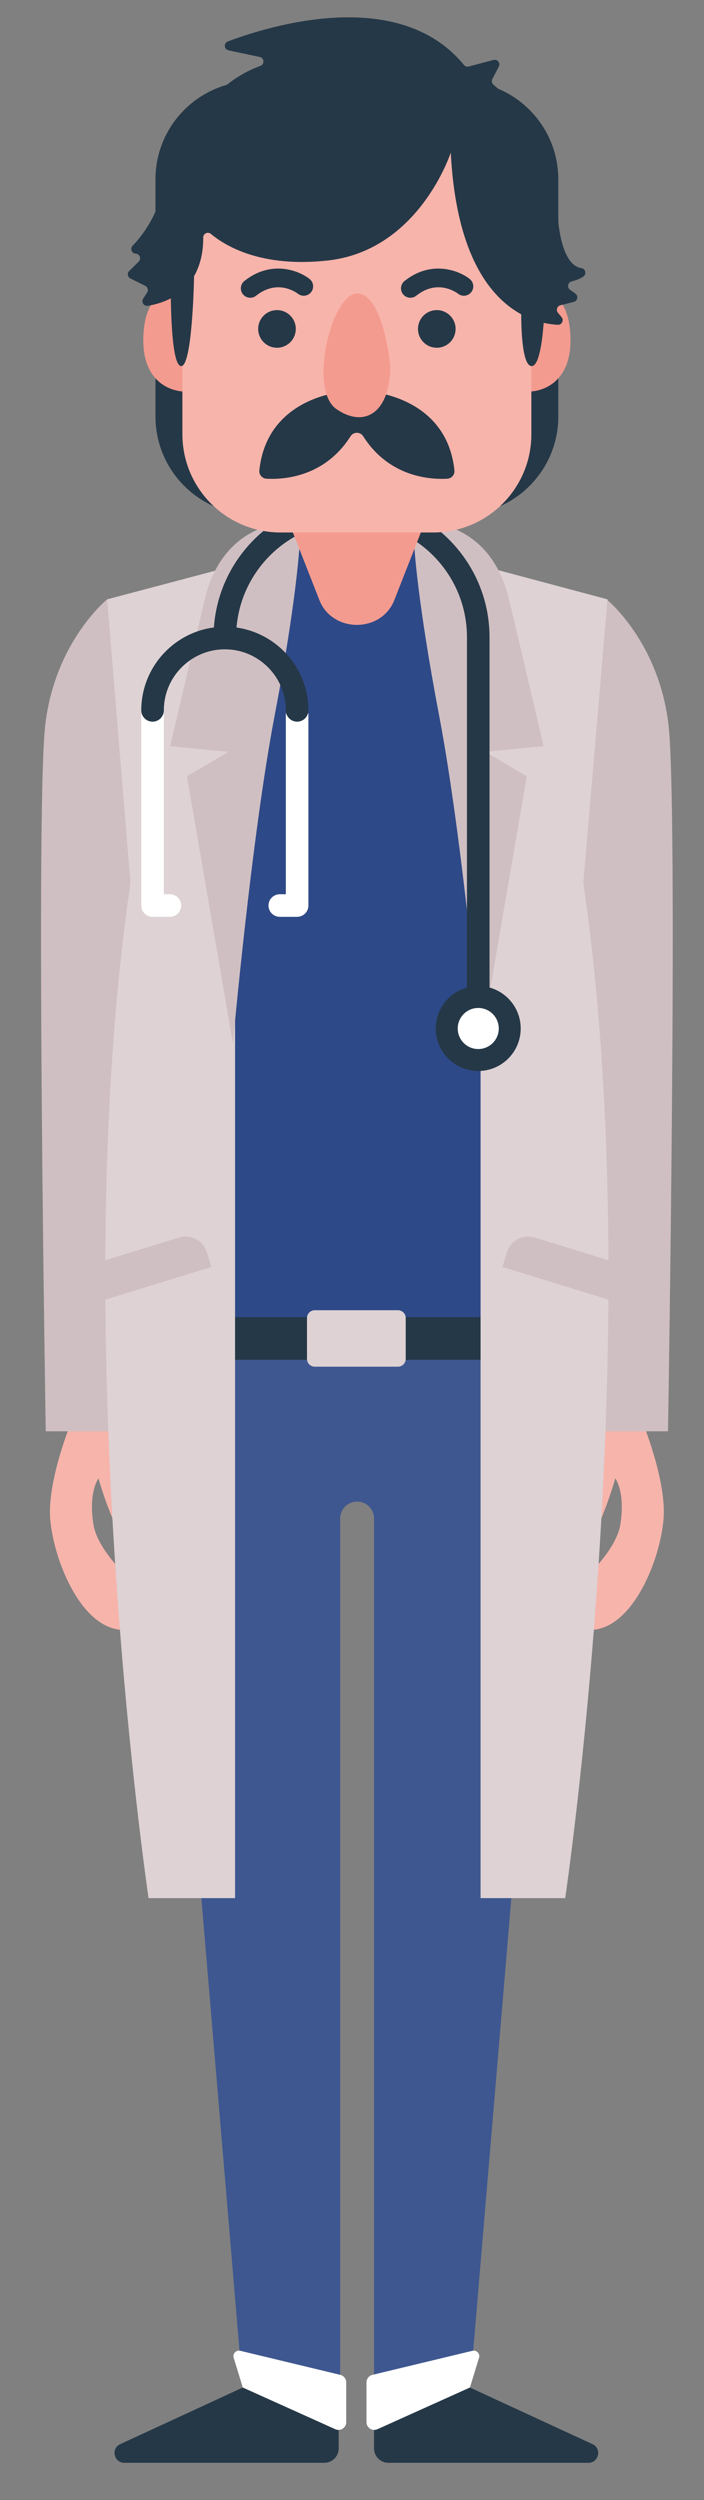 <?xml version="1.0" encoding="UTF-8" standalone="no"?>
<!-- Created with Inkscape (http://www.inkscape.org/) -->

<svg
   xmlns:dc="http://purl.org/dc/elements/1.1/"
   xmlns:cc="http://creativecommons.org/ns#"
   xmlns:rdf="http://www.w3.org/1999/02/22-rdf-syntax-ns#"
   xmlns:svg="http://www.w3.org/2000/svg"
   xmlns="http://www.w3.org/2000/svg"
   xmlns:sodipodi="http://sodipodi.sourceforge.net/DTD/sodipodi-0.dtd"
   xmlns:inkscape="http://www.inkscape.org/namespaces/inkscape"
   width="84mm"
   height="298mm"
   viewBox="0 0 84 298"
   version="1.1"
   id="svg188"
   inkscape:version="0.92.3 (2405546, 2018-03-11)"
   sodipodi:docname="doctor2.svg">
  <rect x="0" y="0" width="84" height="298" fill="#808080" stroke="none"/>
  <defs
     id="defs182" />
  <sodipodi:namedview
     id="base"
     pagecolor="#ffffff"
     bordercolor="#666666"
     borderopacity="1.0"
     inkscape:pageopacity="0.0"
     inkscape:pageshadow="2"
     inkscape:zoom="0.35"
     inkscape:cx="-72.857143"
     inkscape:cy="560"
     inkscape:document-units="mm"
     inkscape:current-layer="layer1"
     showgrid="false"
     inkscape:window-width="1366"
     inkscape:window-height="706"
     inkscape:window-x="-8"
     inkscape:window-y="-8"
     inkscape:window-maximized="1" />
  <g
     inkscape:label="Layer 1"
     inkscape:groupmode="layer"
     id="layer1"
     transform="translate(0,1)">
    <g
       transform="matrix(0.265,0,0,0.265,-116.417,-12.184)"
       id="g110">
      <path
         style="fill:#253847"
         inkscape:connector-curvature="0"
         d="m 646.492,273.721 h -92.984 c -24.409,0 -44.197,-19.788 -44.197,-44.197 V 122.887 c 0,-24.409 19.788,-44.197 44.197,-44.197 h 92.984 c 24.409,0 44.197,19.788 44.197,44.197 v 106.638 c 0,24.409 -19.788,44.196 -44.197,44.196 z"
         id="path2" />
      <g
         id="g8">
        <path
           style="fill:#f49b8f"
           inkscape:connector-curvature="0"
           d="m 676.915,172.373 c 0,0 19.309,-4.516 19.25,23.142 -0.059,27.658 -27.717,25.4 -29.975,18.062 -2.257,-7.337 10.725,-41.204 10.725,-41.204 z"
           id="path4" />
        <path
           style="fill:#f49b8f"
           inkscape:connector-curvature="0"
           d="m 523.085,172.373 c 0,0 -19.309,-4.516 -19.25,23.142 0.059,27.658 27.717,25.4 29.975,18.062 2.257,-7.337 -10.725,-41.204 -10.725,-41.204 z"
           id="path6" />
      </g>
      <path
         style="fill:#3e5790"
         inkscape:connector-curvature="0"
         d="M 592.475,1124.176 V 725.251 c 0,-4.208 3.412,-7.62 7.62,-7.62 4.208,0 7.62,3.412 7.62,7.62 v 398.925 l 43.989,-16.651 38.985,-462.143 H 508.833 l 38.985,462.143 z"
         id="path10" />
      <path
         style="fill:#2e4987"
         inkscape:connector-curvature="0"
         d="M 680.529,457.433 697.463,310.098 625.505,288.91 c -15.883,-6.116 -33.471,-6.116 -49.354,0 l -73.424,21.752 16.934,147.335 c -33.867,83.552 -10.383,187.384 -10.383,187.384 h 73.037 35.56 72.532 c 0,10e-4 23.989,-104.395 -9.878,-187.948 z"
         id="path12" />
      <g
         id="g26">
        <g
           id="g18">
          <path
             style="fill:#253847"
             inkscape:connector-curvature="0"
             d="m 706.477,1141.779 -55.582,-25.646 0.739,-8.127 c -15.329,2.878 -30.354,6.89 -43.92,13.19 v 22.313 c 0,3.585 2.906,6.491 6.491,6.491 h 90.015 c 4.494,0 6.121,-5.927 2.257,-8.221 z"
             id="path14" />
          <path
             style="fill:#ffffff"
             inkscape:connector-curvature="0"
             d="m 650.895,1116.133 -41.697,18.777 c -2.301,0.996 -4.87,-0.691 -4.87,-3.199 v -17.887 c 0,-1.622 1.119,-3.03 2.699,-3.396 l 45.04,-10.823 c 1.861,-0.431 3.489,1.315 2.93,3.141 z"
             id="path16" />
        </g>
        <g
           id="g24">
          <path
             style="fill:#253847"
             inkscape:connector-curvature="0"
             d="m 493.045,1141.779 55.582,-25.646 -0.739,-8.127 c 15.329,2.878 30.354,6.89 43.92,13.19 v 22.313 c 0,3.585 -2.906,6.491 -6.491,6.491 h -90.015 c -4.494,0 -6.121,-5.927 -2.257,-8.221 z"
             id="path20" />
          <path
             style="fill:#ffffff"
             inkscape:connector-curvature="0"
             d="m 548.627,1116.133 41.697,18.777 c 2.301,0.996 4.87,-0.691 4.87,-3.199 v -17.887 c 0,-1.622 -1.119,-3.03 -2.699,-3.396 l -45.04,-10.823 c -1.861,-0.431 -3.489,1.315 -2.93,3.141 z"
             id="path22" />
        </g>
      </g>
      <path
         style="fill:#253847"
         inkscape:connector-curvature="0"
         d="M 688.764,653.849 H 510.758 c -3.13,0 -5.667,-2.537 -5.667,-5.667 v -7.858 c 0,-3.13 2.537,-5.667 5.667,-5.667 h 178.006 c 3.13,0 5.667,2.537 5.667,5.667 v 7.858 c 0,3.129 -2.537,5.667 -5.667,5.667 z"
         id="path28" />
      <path
         style="fill:#ded2d4"
         inkscape:connector-curvature="0"
         d="m 618.486,656.953 h -37.45 c -1.933,0 -3.5,-1.567 -3.5,-3.5 v -18.4 c 0,-1.933 1.567,-3.5 3.5,-3.5 h 37.45 c 1.933,0 3.5,1.567 3.5,3.5 v 18.4 c 0,1.933 -1.567,3.5 -3.5,3.5 z"
         id="path30" />
      <g
         id="g60">
        <g
           id="g44">
          <g
             id="g36">
            <path
               style="fill:#f7b4ab"
               inkscape:connector-curvature="0"
               d="m 471.911,680.519 c 0,0 -11.642,27.729 -9.948,45.509 1.694,17.78 12.806,45.615 29.739,49.001 16.934,3.387 13.189,-16.14 13.189,-16.14 0,0 -21.297,-16.564 -23.553,-31.156 -2.256,-14.591 2.307,-20.531 2.307,-20.531 0,0 7.941,27.934 14.398,29.627 6.458,1.693 11.189,-13.973 3.745,-33.447 -7.444,-19.474 -9.134,-39.374 -9.134,-39.374 h -20.32 z"
               id="path32" />
            <path
               style="fill:#d0bfc2"
               inkscape:connector-curvature="0"
               d="m 487.574,311.792 c 0,0 -23.31,18.768 -27.826,56.022 -4.516,37.254 0.168,318.209 0.168,318.209 h 41.205 c 0,-10e-4 15.148,-322.02 -13.547,-374.231 z"
               id="path34" />
          </g>
          <path
             style="fill:#ded2d4"
             inkscape:connector-curvature="0"
             d="m 545.148,296.552 v 599.446 h -38.947 c 0,0 -37.752,-254.567 -8.151,-456.64 L 487.574,311.792 Z"
             id="path38" />
          <path
             style="fill:#d0bfc2"
             inkscape:connector-curvature="0"
             d="m 574.097,288.454 -4.425,-11.272 c 0,0 -29.71,-0.95 -38.177,34.61 -8.467,35.56 -15.562,66.041 -15.562,66.041 l 26.251,2.54 -18.692,11.007 20.688,120.228 c 0,0 8.305,-92.57 18.747,-147.321 9.847,-51.626 11.17,-75.833 11.17,-75.833 z"
             id="path40" />
          <path
             style="fill:#d0bfc2"
             inkscape:connector-curvature="0"
             d="m 534.487,612.104 -56.107,17.264 -4.98,-16.185 46.549,-14.323 c 5.279,-1.624 10.874,1.338 12.499,6.617 z"
             id="path42" />
        </g>
        <g
           id="g58">
          <g
             id="g50">
            <path
               style="fill:#f7b4ab"
               inkscape:connector-curvature="0"
               d="m 728.089,680.519 c 0,0 11.642,27.729 9.948,45.509 -1.693,17.78 -12.806,45.615 -29.739,49.001 -16.933,3.387 -13.189,-16.14 -13.189,-16.14 0,0 21.297,-16.564 23.553,-31.156 2.256,-14.591 -2.307,-20.531 -2.307,-20.531 0,0 -7.941,27.934 -14.398,29.627 -6.458,1.693 -11.189,-13.973 -3.745,-33.447 7.444,-19.474 9.134,-39.374 9.134,-39.374 h 20.32 z"
               id="path46" />
            <path
               style="fill:#d0bfc2"
               inkscape:connector-curvature="0"
               d="m 712.426,311.792 c 0,0 23.31,18.768 27.826,56.022 4.516,37.254 -0.168,318.209 -0.168,318.209 h -41.205 c 0,-10e-4 -15.148,-322.02 13.547,-374.231 z"
               id="path48" />
          </g>
          <path
             style="fill:#ded2d4"
             inkscape:connector-curvature="0"
             d="m 655.693,296.552 v 599.446 h 38.106 c 0,0 37.752,-254.567 8.151,-456.64 l 10.896,-127.566 z"
             id="path52" />
          <path
             style="fill:#d0bfc2"
             inkscape:connector-curvature="0"
             d="m 625.903,288.454 4.425,-11.272 c 0,0 29.71,-0.95 38.177,34.61 8.467,35.56 15.562,66.041 15.562,66.041 l -26.251,2.54 18.692,11.007 -20.688,120.228 c 0,0 -8.305,-92.57 -18.747,-147.321 -9.847,-51.626 -11.17,-75.833 -11.17,-75.833 z"
             id="path54" />
          <path
             style="fill:#d0bfc2"
             inkscape:connector-curvature="0"
             d="m 665.513,612.104 56.107,17.264 4.98,-16.185 -46.549,-14.323 c -5.279,-1.624 -10.874,1.338 -12.499,6.617 z"
             id="path56" />
        </g>
      </g>
      <g
         id="g82">
        <g
           id="g64">
          <path
             style="fill:#253847"
             inkscape:connector-curvature="0"
             d="m 654.643,508.22 c -2.805,0 -5.08,-2.275 -5.08,-5.08 V 328.822 c 0,-28.655 -23.313,-51.969 -51.968,-51.969 -28.655,0 -51.969,23.313 -51.969,51.969 0,2.805 -2.275,5.08 -5.08,5.08 -2.805,0 -5.08,-2.275 -5.08,-5.08 0,-34.258 27.871,-62.129 62.128,-62.129 34.258,0 62.129,27.871 62.129,62.129 V 503.14 c 0,2.806 -2.275,5.08 -5.08,5.08 z"
             id="path62" />
        </g>
        <circle
           style="fill:#253847"
           cx="654.643"
           cy="504.834"
           r="19.113"
           id="circle66" />
        <circle
           style="fill:#ffffff"
           cx="654.643"
           cy="504.834"
           r="9.239"
           id="circle68" />
        <g
           id="g72">
          <path
             style="fill:#ffffff"
             inkscape:connector-curvature="0"
             d="M 515.81,454.598 H 508 c -2.805,0 -5.08,-2.275 -5.08,-5.08 v -85.574 c 0,-2.805 2.275,-5.08 5.08,-5.08 2.805,0 5.08,2.275 5.08,5.08 v 80.494 h 2.73 c 2.805,0 5.08,2.275 5.08,5.08 0,2.805 -2.274,5.08 -5.08,5.08 z"
             id="path70" />
        </g>
        <g
           id="g76">
          <path
             style="fill:#ffffff"
             inkscape:connector-curvature="0"
             d="m 573.091,454.598 h -7.809 c -2.805,0 -5.08,-2.275 -5.08,-5.08 0,-2.805 2.275,-5.08 5.08,-5.08 h 2.729 v -80.494 c 0,-2.805 2.275,-5.08 5.08,-5.08 2.805,0 5.08,2.275 5.08,5.08 v 85.574 c 0,2.805 -2.275,5.08 -5.08,5.08 z"
             id="path74" />
        </g>
        <g
           id="g80">
          <path
             style="fill:#253847"
             inkscape:connector-curvature="0"
             d="m 573.091,366.817 c -2.805,0 -5.08,-2.275 -5.08,-5.08 0,-15.144 -12.321,-27.466 -27.465,-27.466 -15.144,0 -27.466,12.321 -27.466,27.466 0,2.805 -2.275,5.08 -5.08,5.08 -2.805,0 -5.08,-2.275 -5.08,-5.08 0,-20.747 16.879,-37.626 37.626,-37.626 20.747,0 37.625,16.879 37.625,37.626 0,2.805 -2.275,5.08 -5.08,5.08 z"
             id="path78" />
        </g>
      </g>
      <g
         id="g88">
        <path
           style="fill:#f49b8f"
           inkscape:connector-curvature="0"
           d="m 642.267,247.445 -25.425,64.713 c -5.839,14.852 -27.896,14.825 -33.728,-0.03 l -25.382,-64.683 z"
           id="path84" />
        <path
           style="fill:#f7b4ab"
           inkscape:connector-curvature="0"
           d="m 634.365,281.717 h -68.729 c -24.409,0 -44.197,-19.788 -44.197,-44.197 V 123.142 c 0,-24.409 19.788,-44.197 44.197,-44.197 h 68.729 c 24.409,0 44.197,19.788 44.197,44.197 V 237.52 c 0,24.409 -19.788,44.197 -44.197,44.197 z"
           id="path86" />
      </g>
      <path
         style="fill:#253847"
         inkscape:connector-curvature="0"
         d="m 701.101,162.808 c -3.975,-0.551 -9.873,-5.25 -10.976,-27.689 -1.475,-29.997 -23.086,-50.14 -28.629,-54.831 -0.748,-0.633 -0.947,-1.699 -0.492,-2.568 l 2.906,-5.547 c 0.848,-1.618 -0.625,-3.474 -2.391,-3.007 -3.764,0.995 -8.833,2.335 -11.183,2.956 -0.795,0.21 -1.623,-0.08 -2.145,-0.716 C 619.057,35.93 561.18,53.604 541.89,60.843 c -1.965,0.737 -1.736,3.583 0.318,4.017 l 14.036,2.969 c 2.051,0.434 2.283,3.309 0.309,4.017 -28.304,10.15 -39.613,42.735 -44.647,58.757 -3.481,11.079 -9.175,18.311 -12.884,22.127 -1.259,1.295 -0.425,3.46 1.378,3.564 1.817,0.105 2.649,2.314 1.353,3.592 l -4.263,4.206 c -1.028,1.014 -0.75,2.739 0.544,3.378 l 6.672,3.298 c 1.122,0.555 1.513,1.962 0.838,3.016 l -1.778,2.775 c -0.993,1.55 0.35,3.518 2.164,3.203 4.047,-0.702 7.442,-1.87 10.299,-3.36 0.169,11.761 1.002,29.962 4.535,30.469 5.229,0.751 5.925,-40.285 5.925,-40.285 h -0.09 c 3.564,-6.116 4.259,-12.939 4.217,-17.555 -0.016,-1.767 2.068,-2.761 3.425,-1.629 6.771,5.648 22.974,15.233 52.59,11.987 41.205,-4.516 55.437,-48.543 55.437,-48.543 2.418,46.582 18.099,65.298 31.72,72.725 0.015,6.996 0.497,22.917 4.575,23.303 3.474,0.329 4.946,-11.487 5.544,-19.462 2.446,0.554 4.622,0.802 6.358,0.886 1.808,0.087 2.847,-2.035 1.697,-3.434 l -1.625,-1.977 c -0.978,-1.19 -0.386,-2.993 1.107,-3.37 l 6.016,-1.522 c 1.732,-0.438 2.161,-2.701 0.71,-3.742 l -2.424,-1.74 c -1.463,-1.051 -0.984,-3.3 0.767,-3.725 2.392,-0.581 4.077,-1.374 5.264,-2.209 1.521,-1.07 0.968,-3.515 -0.876,-3.771 z"
         id="path90" />
      <g
         id="g96">
        <circle
           style="fill:#253847"
           cx="564.024"
           cy="190.159"
           r="8.467"
           id="circle92" />
        <circle
           style="fill:#253847"
           cx="635.976"
           cy="190.159"
           r="8.467"
           id="circle94" />
      </g>
      <path
         style="fill:#253847"
         inkscape:connector-curvature="0"
         d="m 605.431,218.272 -4.378,-1.421 c -0.685,-0.222 -1.423,-0.222 -2.108,0 l -4.378,1.421 c -0.247,0.08 -0.496,0.13 -0.755,0.153 -3.742,0.336 -34.46,4.045 -37.738,35.377 -0.202,1.931 1.281,3.628 3.219,3.736 7.631,0.424 26.156,-0.661 37.86,-19.108 1.309,-2.064 4.381,-2.064 5.691,0 11.704,18.447 30.229,19.532 37.86,19.108 1.939,-0.108 3.422,-1.805 3.219,-3.736 -3.278,-31.332 -33.997,-35.041 -37.739,-35.377 -0.256,-0.023 -0.506,-0.073 -0.753,-0.153 z"
         id="path98" />
      <path
         style="fill:#f49b8f"
         inkscape:connector-curvature="0"
         d="m 615.046,206.882 c 0,0 -2.928,-31.828 -14.559,-32.675 -11.63,-0.847 -22.71,43.18 -9.616,52.071 13.095,8.89 24.175,0.846 24.175,-19.396 z"
         id="path100" />
      <g
         id="g104">
        <path
           style="fill:#253847"
           inkscape:connector-curvature="0"
           d="m 624.095,176.138 c -1.245,0 -2.479,-0.547 -3.315,-1.597 -1.456,-1.829 -1.153,-4.492 0.676,-5.948 12.001,-9.548 24.438,-4.777 29.336,-0.919 1.836,1.447 2.153,4.109 0.706,5.946 -1.442,1.829 -4.089,2.15 -5.924,0.723 -0.947,-0.722 -9.346,-6.684 -18.846,0.876 -0.778,0.618 -1.708,0.919 -2.633,0.919 z"
           id="path102" />
      </g>
      <g
         id="g108">
        <path
           style="fill:#253847"
           inkscape:connector-curvature="0"
           d="m 551.986,176.138 c -1.245,0 -2.479,-0.547 -3.315,-1.597 -1.456,-1.83 -1.153,-4.493 0.676,-5.948 12.001,-9.548 24.438,-4.777 29.337,-0.919 1.836,1.447 2.153,4.109 0.706,5.946 -1.441,1.829 -4.086,2.15 -5.924,0.723 -0.947,-0.722 -9.343,-6.684 -18.847,0.876 -0.779,0.618 -1.709,0.919 -2.633,0.919 z"
           id="path106" />
      </g>
    </g>
  </g>
</svg>
